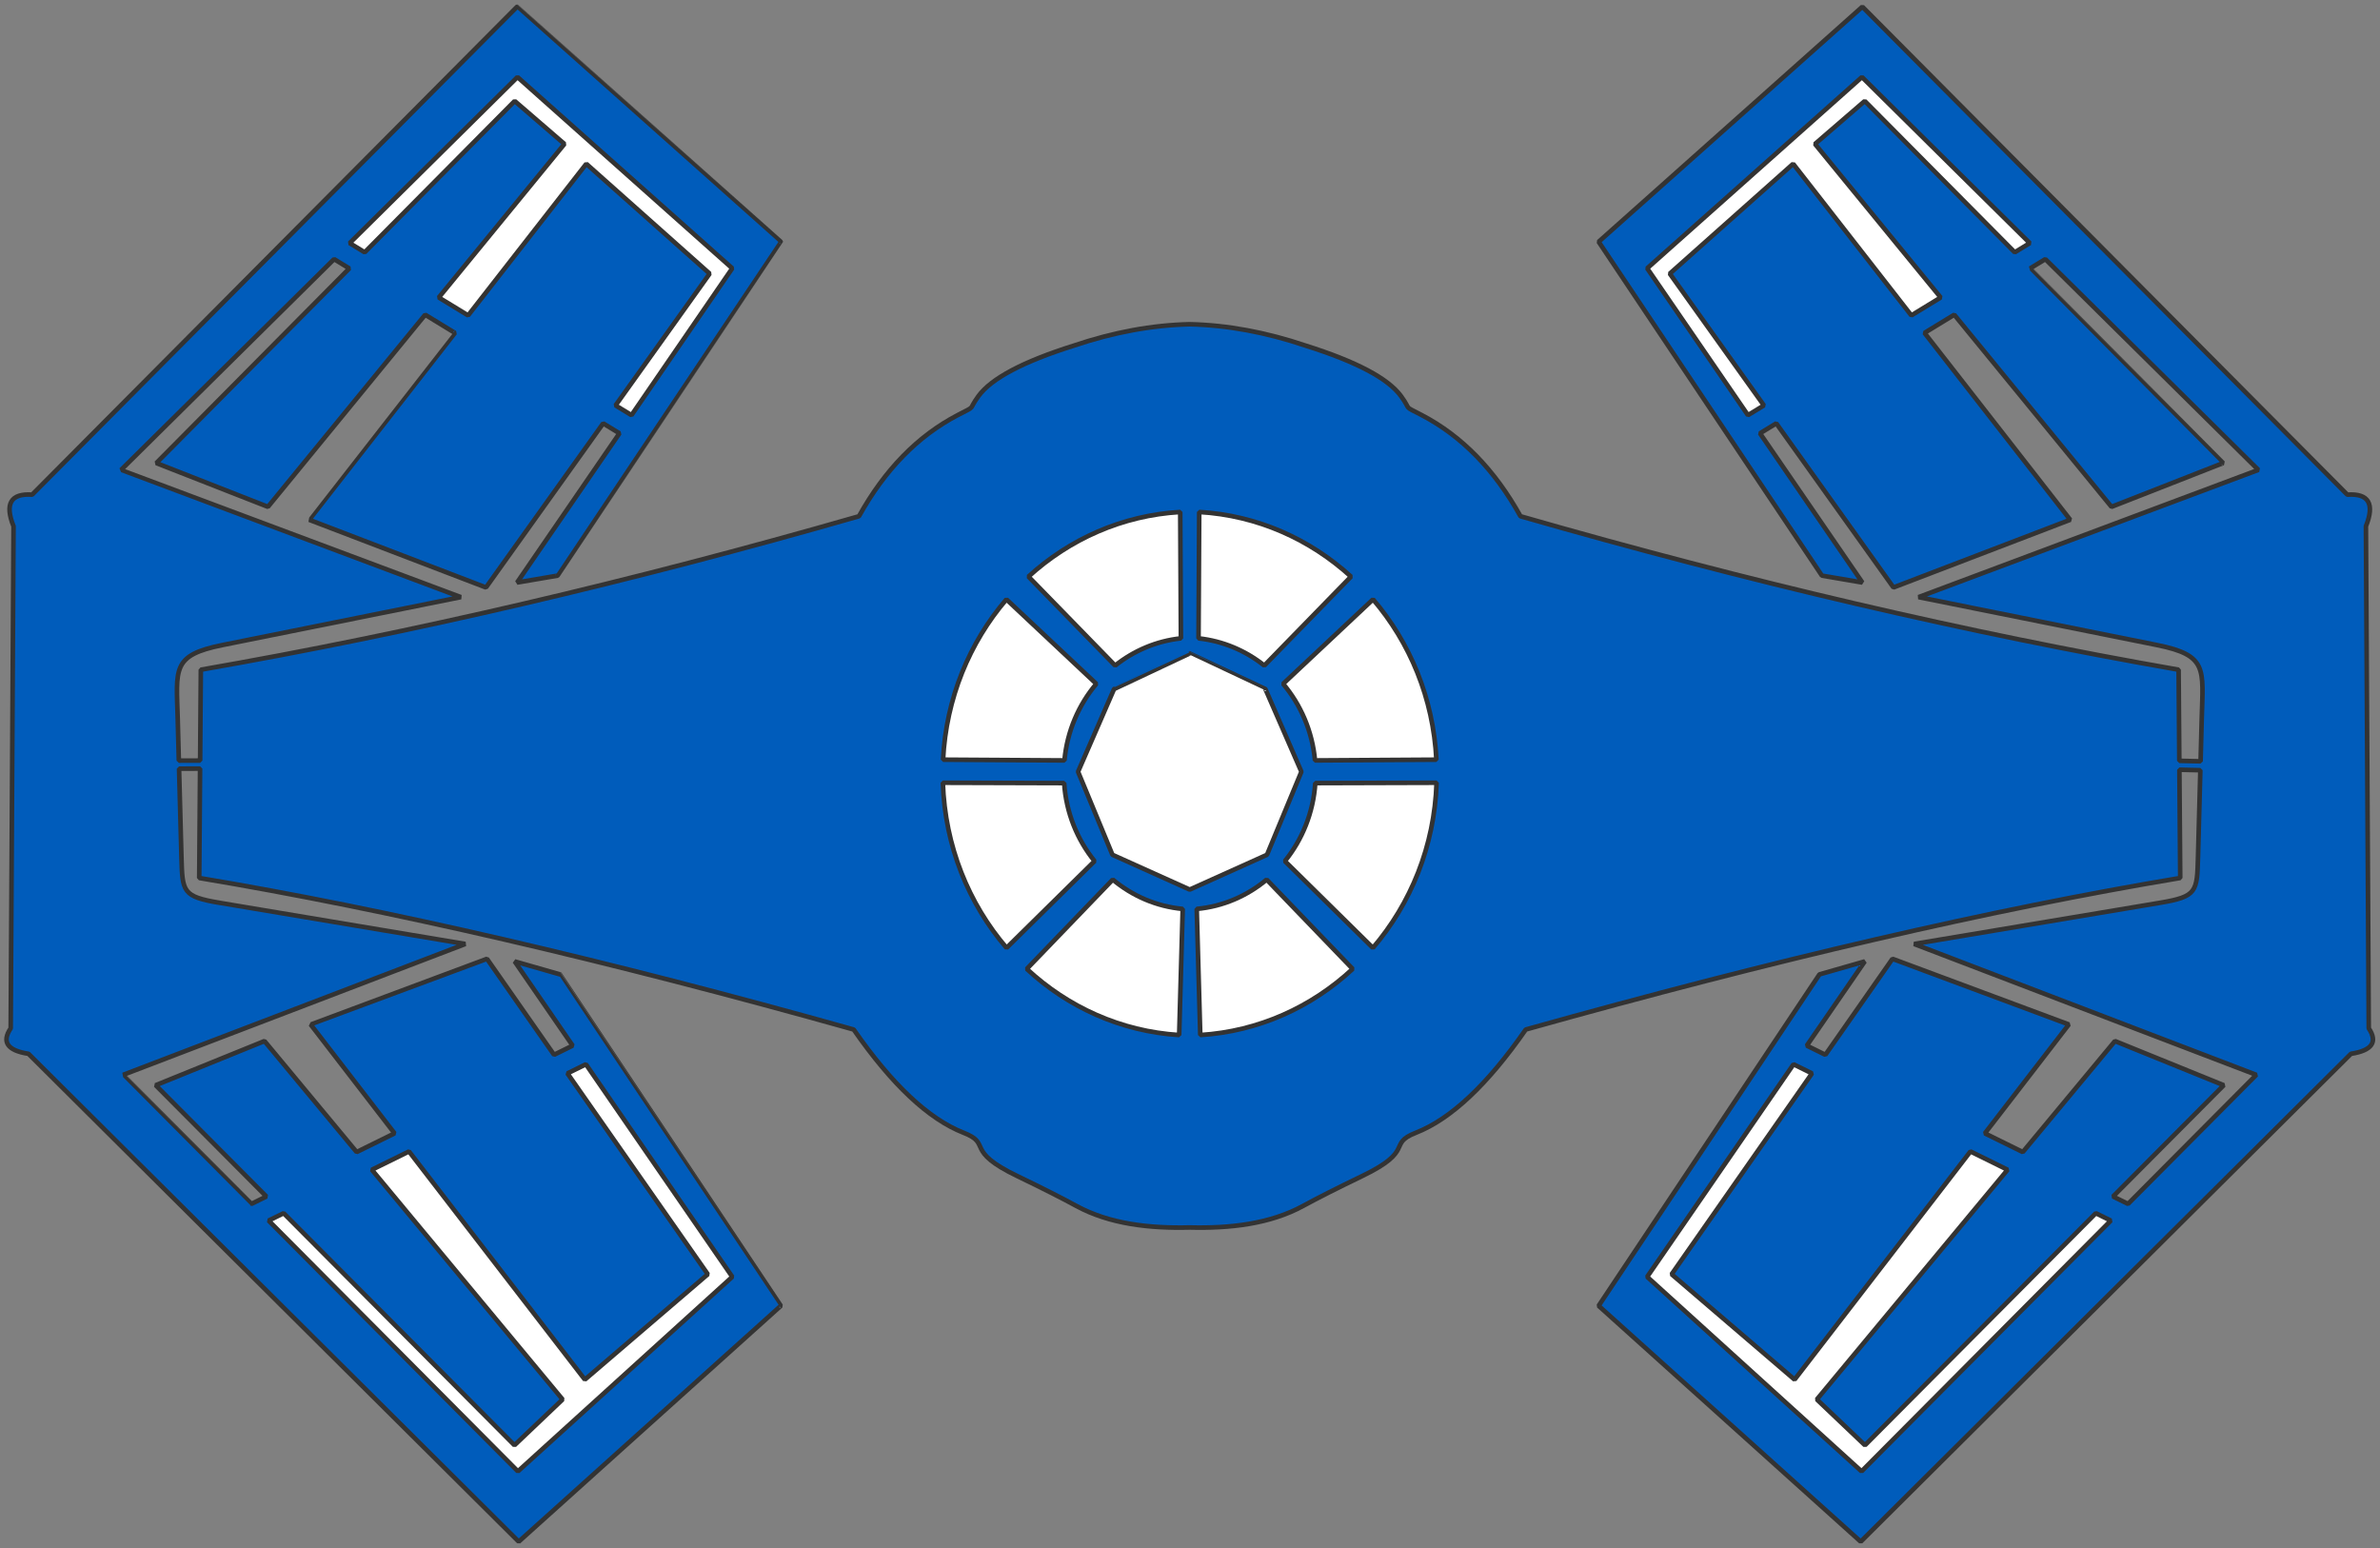 <svg width="100%" height="100%" viewBox="0 0 352 229" fill="none" xmlns="http://www.w3.org/2000/svg">
<rect x="0" y="0" width="352" height="229" fill="#808080" stroke="none"/>
<path fill-rule="evenodd" clip-rule="evenodd" d="M275.444 1L347.165 73.157C350.328 72.941 351.246 74.499 349.917 77.831C349.917 77.831 350.336 152.077 350.336 152.077C351.701 154.11 350.823 155.369 347.704 155.852C347.704 155.852 275.199 228 275.199 228L236.435 193.124C236.435 193.124 269.099 144.106 269.099 144.106L275.799 142.188L267.224 154.642L269.976 155.998L279.895 141.805C279.895 141.805 305.978 151.512 305.978 151.512L293.562 167.617L299.171 170.38C299.171 170.38 312.8 153.968 312.8 153.968C312.8 153.968 328.892 160.499 328.892 160.499L312.519 176.956L314.736 178.048C314.736 178.048 333.707 158.965 333.707 158.965L283.098 139.609C283.098 139.609 319.406 133.527 319.406 133.527C319.406 133.527 319.406 133.527 319.406 133.527C324.938 132.604 324.945 131.916 325.084 126.726L325.429 113.91L322.33 113.839L322.454 129.849C294.581 134.503 262.316 141.973 225.66 152.262C219.994 160.415 214.576 165.504 209.405 167.529C205.112 169.211 209.395 170.112 201.426 173.951C197.807 175.695 194.908 177.162 192.731 178.35C187.81 181.034 181.871 181.688 175.959 181.538C170.047 181.688 164.108 181.034 159.187 178.35C157.01 177.162 154.111 175.695 150.492 173.951C142.523 170.112 146.806 169.211 142.513 167.529C137.342 165.504 131.924 160.415 126.258 152.262C89.602 141.973 57.337 134.503 29.464 129.849L29.59 113.673L26.483 113.682L26.834 126.726C26.973 131.916 26.98 132.604 32.512 133.527C32.513 133.527 68.82 139.609 68.82 139.609L18.21 158.965C18.211 158.965 37.182 178.048 37.182 178.048L39.399 176.956L23.026 160.499C23.026 160.499 39.118 153.968 39.118 153.968C39.118 153.968 52.747 170.38 52.747 170.38L58.356 167.617L45.94 151.512C45.941 151.512 72.023 141.805 72.023 141.805L81.942 155.998L84.694 154.642L76.119 142.188L82.819 144.106C82.82 144.106 115.483 193.124 115.483 193.124L76.719 228L4.214 155.852C1.095 155.369 0.217 154.11 1.582 152.077L2.001 77.831C0.672 74.499 1.59 72.941 4.753 73.157C4.753 73.157 76.474 1 76.474 1C76.475 1 115.479 35.756 115.479 35.756C115.479 35.757 82.457 85.134 82.457 85.134L76.474 86.153C76.474 86.153 91.616 64.086 91.616 64.086L89.207 62.616L71.877 86.882L45.734 76.874C45.735 76.874 67.286 49.235 67.286 49.235L62.884 46.548L39.631 74.957L23.12 68.485C23.12 68.485 51.663 39.699 51.663 39.699L49.413 38.325L17.909 69.495C17.91 69.495 68.161 88.311 68.161 88.311L32.905 95.398C25.375 96.912 26.087 98.922 26.284 106.286L26.451 112.493C27.828 112.488 28.878 112.485 29.599 112.486L29.703 99.048H29.703C60.857 93.614 93.303 86.047 127.041 76.349C130.867 69.462 135.737 64.475 141.652 61.388C144.553 59.874 143.061 60.845 144.711 58.583C146.619 55.966 151.318 53.478 158.807 51.12C158.807 51.12 158.807 51.12 158.807 51.12C164.681 49.135 170.398 48.08 175.959 47.956C175.959 47.956 175.959 47.956 175.959 47.956C181.52 48.08 187.237 49.135 193.111 51.12C193.111 51.12 193.111 51.12 193.111 51.12C200.6 53.478 205.299 55.966 207.207 58.583C208.857 60.845 207.365 59.874 210.266 61.388C210.266 61.388 210.266 61.388 210.266 61.388C216.181 64.475 221.051 69.462 224.877 76.349H224.877C258.615 86.047 291.061 93.614 322.215 99.048L322.32 112.522L325.465 112.594L325.634 106.286C325.831 98.922 326.543 96.912 319.013 95.398L283.757 88.311C283.757 88.311 334.009 69.495 334.009 69.495L302.505 38.325L300.254 39.699C300.255 39.699 328.798 68.485 328.798 68.485L312.287 74.957L289.034 46.548L284.632 49.235C284.632 49.235 306.184 76.874 306.184 76.874L280.041 86.882L262.711 62.616L260.302 64.086C260.302 64.086 275.444 86.153 275.444 86.153L269.461 85.134L236.439 35.756C236.439 35.756 275.444 1 275.444 1Z" fill="#005CBB" stroke="#333333" stroke-width="0.68" stroke-miterlimit="22.926" stroke-linejoin="bevel"/>
<path fill-rule="evenodd" clip-rule="evenodd" d="M177.363 75.722C185.943 76.22 193.748 79.741 199.81 85.278L186.99 98.432C184.236 96.239 180.899 94.799 177.263 94.408L177.363 75.722Z" fill="white" stroke="#333333" stroke-width="0.68" stroke-miterlimit="22.926" stroke-linejoin="bevel"/>
<path fill-rule="evenodd" clip-rule="evenodd" d="M275.382 11.398L300.202 35.955L297.978 37.313L275.795 14.942L268.437 21.294L287.022 44L282.685 46.647L265.205 24.23L246.959 40.469L260.878 59.959L258.52 61.398L243.618 39.682L275.382 11.398Z" fill="white" stroke="#333333" stroke-width="0.68" stroke-miterlimit="22.926" stroke-linejoin="bevel"/>
<path fill-rule="evenodd" clip-rule="evenodd" d="M203.07 88.646C208.522 95.015 211.984 103.269 212.439 112.351L194.488 112.462C194.09 108.141 192.377 104.219 189.771 101.136L203.07 88.646Z" fill="white" stroke="#333333" stroke-width="0.68" stroke-miterlimit="22.926" stroke-linejoin="bevel"/>
<path fill-rule="evenodd" clip-rule="evenodd" d="M192.473 114.133L187.387 126.418L175.959 131.563L164.53 126.418L159.445 114.133L164.769 101.908C172.227 98.392 175.956 96.634 175.959 96.636C175.962 96.634 179.691 98.392 187.149 101.908L192.473 114.133Z" fill="white" stroke="#333333" stroke-width="0.68" stroke-miterlimit="22.926" stroke-linejoin="bevel"/>
<path fill-rule="evenodd" clip-rule="evenodd" d="M194.53 115.818L212.468 115.765C212.157 125.13 208.651 133.651 203.05 140.184L190.032 127.355C192.595 124.194 194.237 120.199 194.53 115.818Z" fill="white" stroke="#333333" stroke-width="0.68" stroke-miterlimit="22.926" stroke-linejoin="bevel"/>
<path fill-rule="evenodd" clip-rule="evenodd" d="M187.339 130.09L200.058 143.3C193.999 148.935 186.155 152.536 177.52 153.075L176.996 134.425C180.892 134.063 184.455 132.498 187.339 130.09Z" fill="white" stroke="#333333" stroke-width="0.68" stroke-miterlimit="22.926" stroke-linejoin="bevel"/>
<path fill-rule="evenodd" clip-rule="evenodd" d="M174.921 134.425L174.398 153.075C165.762 152.536 157.919 148.935 151.86 143.3L164.578 130.09C167.463 132.498 171.026 134.063 174.921 134.425Z" fill="white" stroke="#333333" stroke-width="0.68" stroke-miterlimit="22.926" stroke-linejoin="bevel"/>
<path fill-rule="evenodd" clip-rule="evenodd" d="M174.555 75.722L174.655 94.408C171.019 94.799 167.682 96.239 164.928 98.432L152.108 85.278C158.17 79.741 165.975 76.22 174.555 75.722Z" fill="white" stroke="#333333" stroke-width="0.68" stroke-miterlimit="22.926" stroke-linejoin="bevel"/>
<path fill-rule="evenodd" clip-rule="evenodd" d="M162.147 101.136C159.541 104.219 157.828 108.141 157.43 112.462L139.479 112.351C139.934 103.269 143.396 95.015 148.848 88.646L162.147 101.136Z" fill="white" stroke="#333333" stroke-width="0.68" stroke-miterlimit="22.926" stroke-linejoin="bevel"/>
<path fill-rule="evenodd" clip-rule="evenodd" d="M139.45 115.765L157.388 115.818C157.681 120.199 159.323 124.194 161.885 127.355L148.868 140.184C143.266 133.651 139.761 125.13 139.45 115.765Z" fill="white" stroke="#333333" stroke-width="0.68" stroke-miterlimit="22.926" stroke-linejoin="bevel"/>
<path fill-rule="evenodd" clip-rule="evenodd" d="M39.731 180.522L41.95 179.429L76.089 213.742L83.208 206.971L54.998 173.001L60.49 170.295L86.5 204.036L104.686 188.456L83.927 158.749L86.658 157.404L108.304 188.838L76.597 217.602L39.731 180.522Z" fill="white" stroke="#333333" stroke-width="0.68" stroke-miterlimit="22.926" stroke-linejoin="bevel"/>
<path fill-rule="evenodd" clip-rule="evenodd" d="M76.536 11.398L108.3 39.682L93.398 61.398L91.04 59.959L104.959 40.469L86.713 24.23L69.233 46.647L64.896 44L83.481 21.294L76.123 14.942L53.94 37.313L51.716 35.955L76.536 11.398Z" fill="white" stroke="#333333" stroke-width="0.68" stroke-miterlimit="22.926" stroke-linejoin="bevel"/>
<path fill-rule="evenodd" clip-rule="evenodd" d="M309.968 179.429L312.186 180.522L275.321 217.602L243.614 188.838L265.26 157.404L267.99 158.749L247.231 188.456L265.418 204.036L291.428 170.295L296.919 173.001L268.71 206.971L275.829 213.742L309.968 179.429Z" fill="white" stroke="#333333" stroke-width="0.68" stroke-miterlimit="22.926" stroke-linejoin="bevel"/>
</svg>
